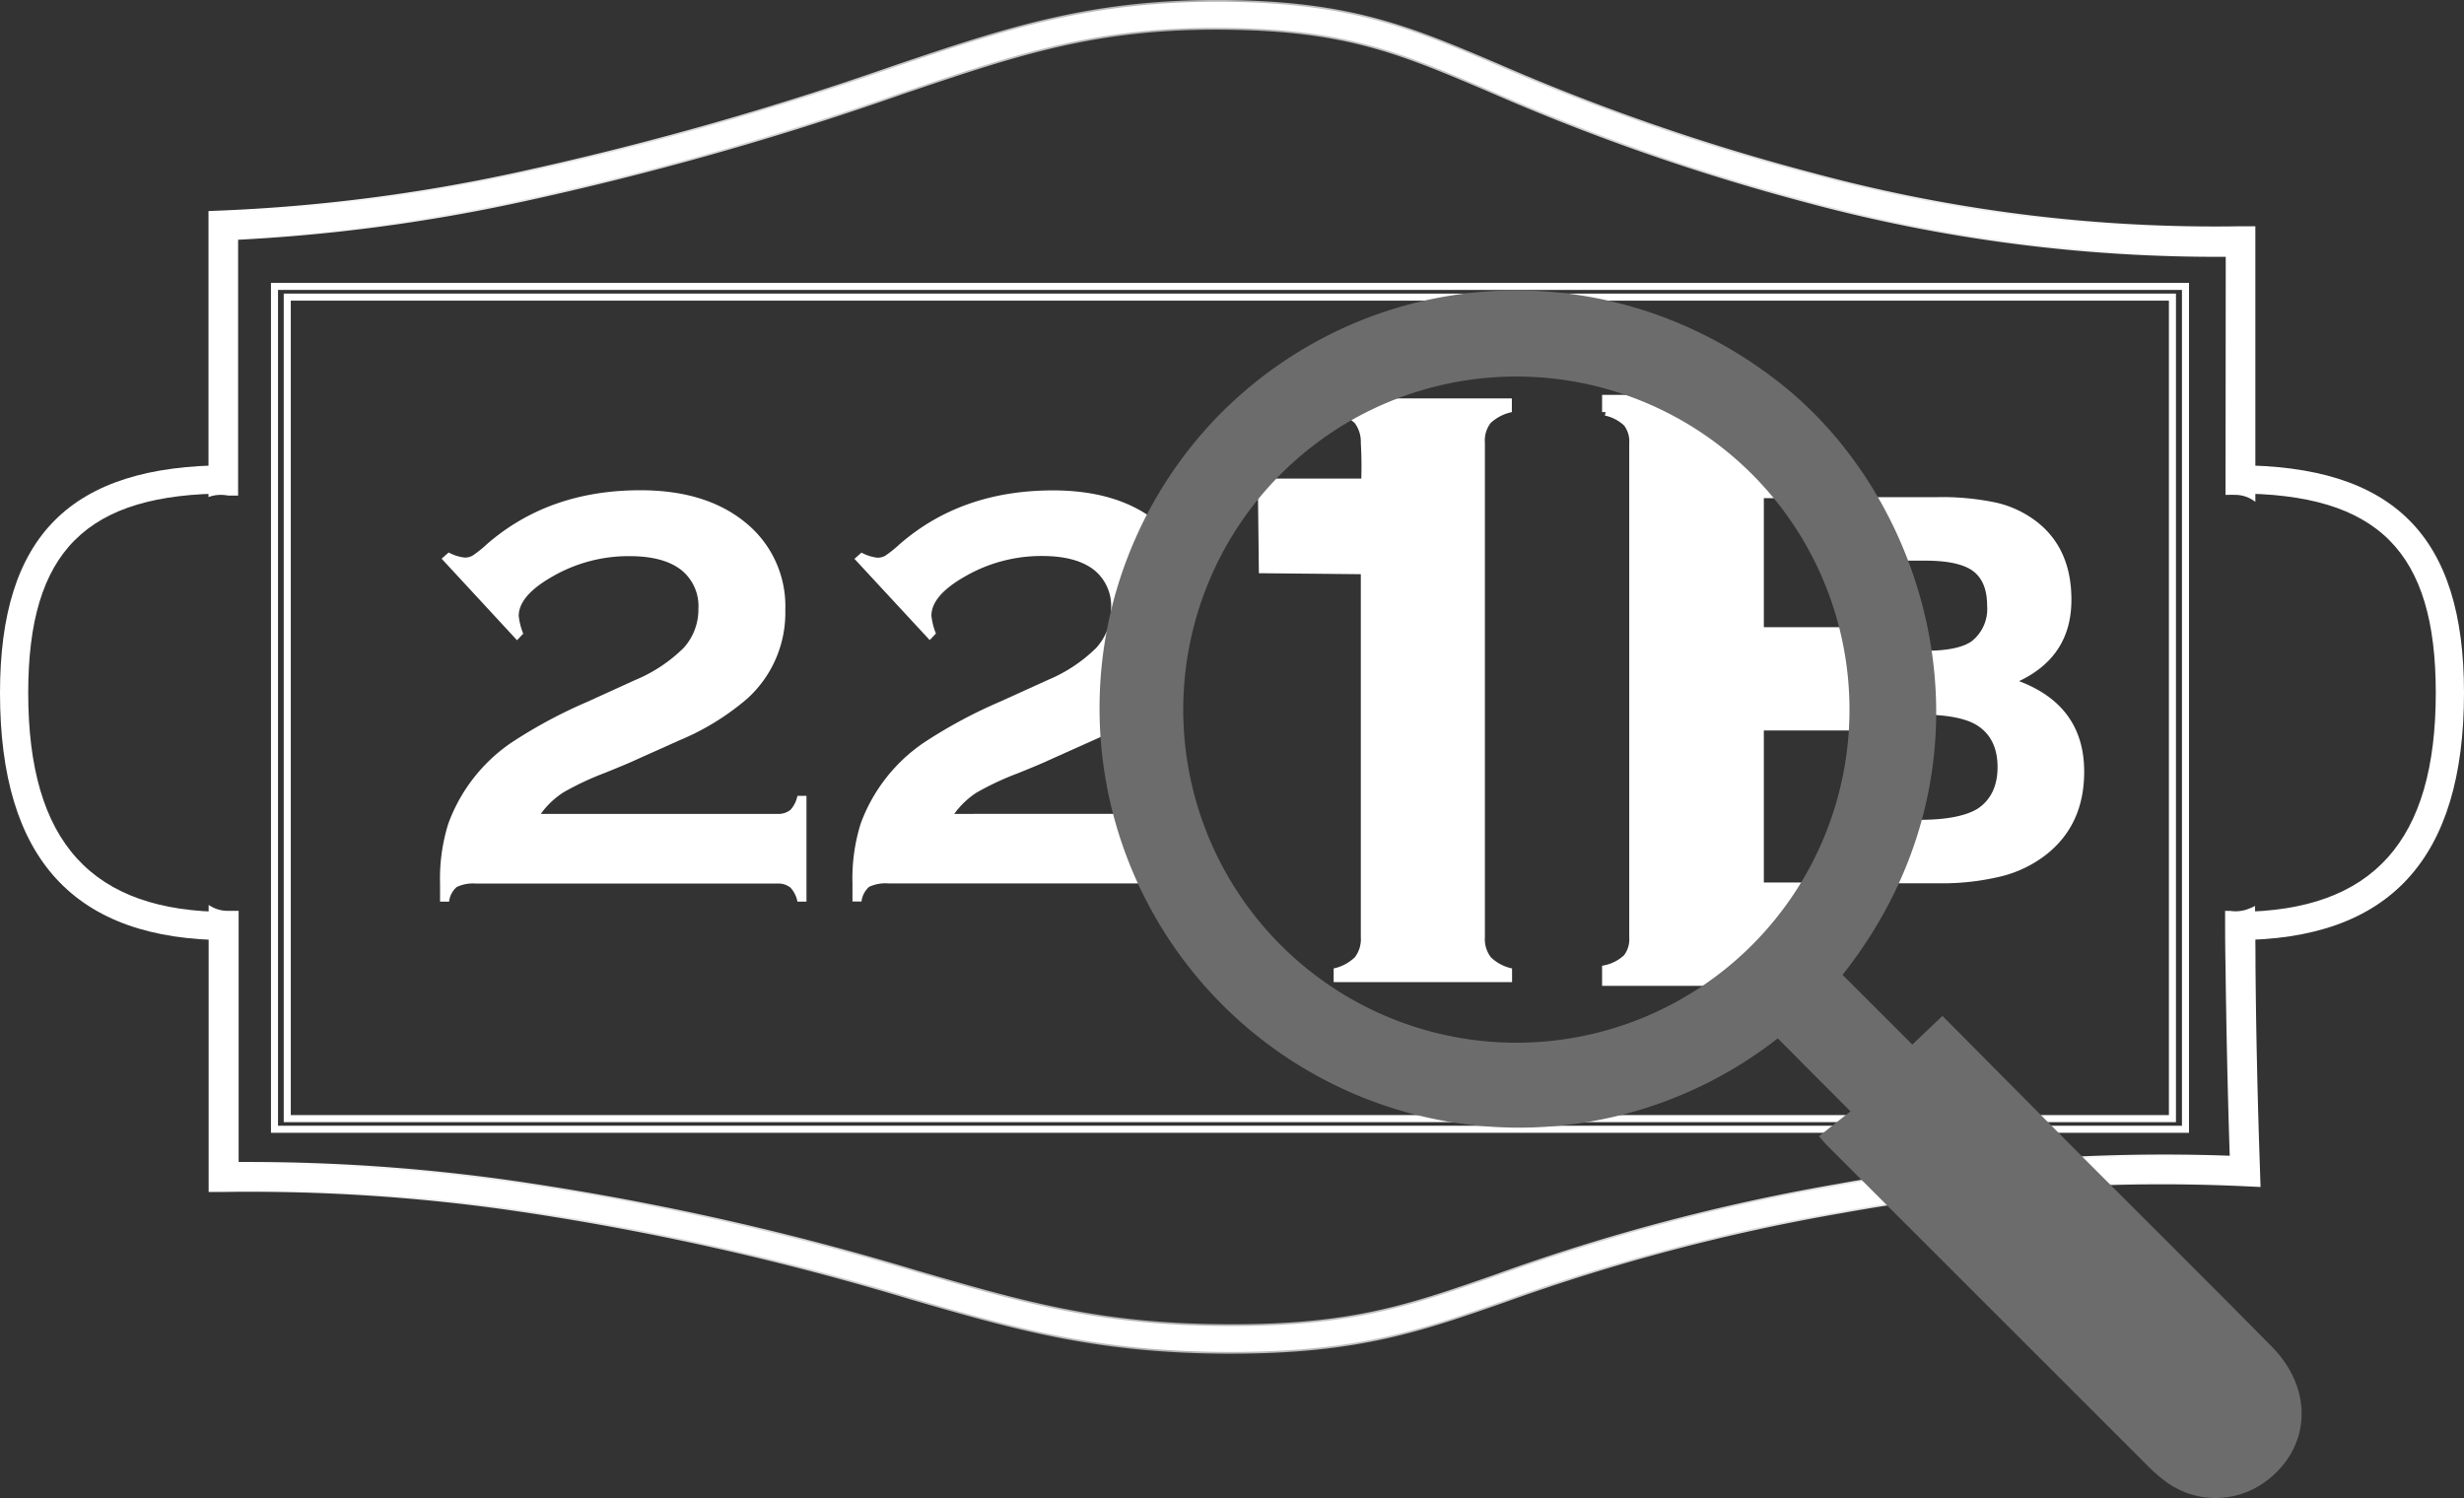 <svg id="Layer_1" data-name="Layer 1" xmlns="http://www.w3.org/2000/svg" xmlns:xlink="http://www.w3.org/1999/xlink" viewBox="0 0 349.28 212.36"><rect x="0" y="0" width="349.28" height="212.36" fill="#333333" stroke="none"/><defs><style>.cls-1{fill:none;}.cls-1,.cls-5{stroke:#fff;}.cls-1,.cls-2,.cls-3{stroke-miterlimit:10;}.cls-2,.cls-3,.cls-4,.cls-5{fill:#fff;}.cls-2,.cls-3{stroke-width:0.25px;}.cls-2{stroke:url(#linear-gradient);}.cls-3{stroke:url(#linear-gradient-2);}.cls-6{fill:#6c6c6c;}</style><linearGradient id="linear-gradient" x1="164.96" y1="-120.37" x2="455.13" y2="-120.37" gradientTransform="matrix(1, 0, 0, -1, -135.4, -84.76)" gradientUnits="userSpaceOnUse"><stop offset="0" stop-color="#fff"/><stop offset="0.47" stop-color="#b1b1b1"/><stop offset="1" stop-color="#fff"/></linearGradient><linearGradient id="linear-gradient-2" x1="164.98" y1="-244.87" x2="455.84" y2="-244.87" xlink:href="#linear-gradient"/></defs><rect class="cls-1" x="40.72" y="42.12" width="267.23" height="116.46"/><rect class="cls-1" x="38.91" y="40.6" width="270.89" height="119.49"/><path class="cls-2" d="M315.6,70.07H316a4.33,4.33,0,0,1,.72,0,4.8,4.8,0,0,1,2.86.87V32.24h-2a218.07,218.07,0,0,1-60.73-7.59A306.07,306.07,0,0,1,212.43,9.24C199.92,3.91,191.65.39,173.94.17c-19.09-.21-31,3.8-47.47,9.38A449.32,449.32,0,0,1,72.71,24.73,244.2,244.2,0,0,1,31.6,30l-1.92.08V70.33a5,5,0,0,1,1.67-.26,5.56,5.56,0,0,1,1,.1h1.28V33.91a249.07,249.07,0,0,0,40-5.31,452.77,452.77,0,0,0,54.19-15.3c16.7-5.66,27.71-9.39,46.14-9.17,16.92.21,24.47,3.42,37,8.75a310,310,0,0,0,44.89,15.69,223,223,0,0,0,59.78,7.75Z" transform="translate(0 -0.04)"/><path class="cls-3" d="M319.6,136.92c0-3.11-.05-5.63-.06-8.25a3.64,3.64,0,0,1-.57.25,5.08,5.08,0,0,1-2.11.43,4.62,4.62,0,0,1-.74-.06,5.61,5.61,0,0,1-.58,0c0,2.43,0,4.81.06,7.72.11,9.08.31,18.15.6,27a258.37,258.37,0,0,0-55.74,4,285.12,285.12,0,0,0-48.41,12.81c-12.33,4.3-20.44,7.16-38.09,7.07-18-.06-28.82-3.21-43.81-7.56A391.21,391.21,0,0,0,75.73,168a265.16,265.16,0,0,0-40.49-3.11H33.7v-35.6H32.37a4.85,4.85,0,0,1-2.67-.74v40.34h2a261.49,261.49,0,0,1,43.39,3A386.74,386.74,0,0,1,129,184.1c14.73,4.28,26.37,7.66,44.91,7.72h.59c17.91,0,26.71-3.07,38.83-7.3a282.13,282.13,0,0,1,47.82-12.64,253.84,253.84,0,0,1,57-3.8l2.16.1-.07-2.17C319.91,156.49,319.68,146.71,319.6,136.92Z" transform="translate(0 -0.04)"/><path class="cls-4" d="M32.28,133.32C10.56,133.32,0,121.86,0,98.26,0,76,10,66,32.28,66v4C12.2,70,4,78.19,4,98.26c0,21.19,9,31.06,28.28,31.06Z" transform="translate(0 -0.04)"/><path class="cls-4" d="M317,66v4c20.09,0,28.28,8.18,28.28,28.25,0,21-8.86,30.92-27.88,31.06H317v4c21.72,0,32.28-11.46,32.28-35.06C349.28,76,339.33,66,317,66Z" transform="translate(0 -0.04)"/><path class="cls-4" d="M76.66,115.42h33.5a2.77,2.77,0,0,0,1.88-.56,4.17,4.17,0,0,0,1-2h1.28v15h-1.28a4,4,0,0,0-1-2,2.77,2.77,0,0,0-1.88-.56H67.51a5.45,5.45,0,0,0-2.76.48,3.22,3.22,0,0,0-1.09,2.08H62.38V125.3a26.12,26.12,0,0,1,1.16-8.47,23.78,23.78,0,0,1,8.83-11.43,69,69,0,0,1,10.87-5.86L90,96.46A21.47,21.47,0,0,0,96.9,91.9,8.1,8.1,0,0,0,99,86.34a6.54,6.54,0,0,0-2.5-5.55q-2.5-1.91-7.28-1.91a21.58,21.58,0,0,0-10.84,2.85q-4.84,2.73-4.85,5.62a9.52,9.52,0,0,0,.64,2.52l-.88.93L62.6,79.24l1-.88a6.18,6.18,0,0,0,2.25.72A2.19,2.19,0,0,0,67,78.8a16.31,16.31,0,0,0,2-1.6q8.82-7.67,21.78-7.66,9.3,0,14.88,4.57a15.23,15.23,0,0,1,5.66,12.39,16.4,16.4,0,0,1-5.42,12.6A35.8,35.8,0,0,1,96.29,105l-6.18,2.77c-.67.32-2.12.93-4.37,1.84a41.13,41.13,0,0,0-5.86,2.75A11.88,11.88,0,0,0,76.66,115.42Z" transform="translate(0 -0.04)"/><path class="cls-4" d="M135.27,115.42a11.91,11.91,0,0,1,3.13-3,41.13,41.13,0,0,1,5.86-2.75c2.27-.91,3.72-1.53,4.37-1.84l6.18-2.77a38.83,38.83,0,0,0,8.26-4.83c1.2-5.36,3.36-10.6,3.1-16.15a4.3,4.3,0,0,1,2.33-4.25,15,15,0,0,0-4.35-5.7q-5.57-4.57-14.88-4.57-13,0-21.78,7.66a16.31,16.31,0,0,1-2,1.6,2.19,2.19,0,0,1-1.12.28,6.18,6.18,0,0,1-2.25-.72l-1,.88,10.67,11.52.88-.93a9.52,9.52,0,0,1-.64-2.52q0-2.89,4.85-5.62a21.58,21.58,0,0,1,10.84-2.85c3.18,0,5.6.64,7.28,1.91a6.54,6.54,0,0,1,2.5,5.55,8.1,8.1,0,0,1-2.1,5.56,21.47,21.47,0,0,1-6.88,4.56l-6.78,3.08a69,69,0,0,0-10.87,5.86A23.78,23.78,0,0,0,122,116.81a26.12,26.12,0,0,0-1.16,8.47v2.56h1.28a3.31,3.31,0,0,1,1.08-2.08,5.51,5.51,0,0,1,2.77-.48H166.8c-.44-3.32-1.66-6.5-2-9.87Z" transform="translate(0 -0.04)"/><path class="cls-4" d="M211.31,60a6.35,6.35,0,0,1,3-1.54V56.52H189.05v1.94a6.26,6.26,0,0,1,3,1.57,4.43,4.43,0,0,1,.85,2.79c.08,1.37.13,3.07.07,5.06H178.29q.09,6.72.16,13.42l8.57.08,5.88.06V132.9a4.22,4.22,0,0,1-.85,2.85,6.23,6.23,0,0,1-3,1.58v1.94h25.29v-1.94a6.15,6.15,0,0,1-3-1.58,4.22,4.22,0,0,1-.85-2.85V62.82A4.09,4.09,0,0,1,211.31,60Z" transform="translate(0 -0.04)"/><path class="cls-5" d="M258.86,134.67c1.51-3,3.48-5.77,4.77-8.84a1.42,1.42,0,0,1,.08-.18H249.53V103.09H272a24.08,24.08,0,0,1-.72-2.9c-.73-3.69-2.06-7.14-2.88-10.74H249.53V70.16h10.23a46.92,46.92,0,0,0-7-6.21c-1.24-.87-2.43-1.74-3.53-2.68-.15.11-.27.23-.43.33l-1.2.5a5,5,0,0,1-2.66,0s.66-1.84-.71-2.58-1.53,1.34-1.88.79a4.45,4.45,0,0,1-1-3.69v-.1H227.6v1.94a6.26,6.26,0,0,1,3,1.57,4.24,4.24,0,0,1,.85,2.85v70.05a4.24,4.24,0,0,1-.85,2.85,6.28,6.28,0,0,1-3,1.58v1.94h31.1A5.44,5.44,0,0,1,258.86,134.67Z" transform="translate(0 -0.04)"/><path class="cls-4" d="M286.21,96.6q7.43-3.52,7.42-11.55,0-7.18-4.85-11a14.83,14.83,0,0,0-5.7-2.73,36.92,36.92,0,0,0-8.58-.8H261.6a18.64,18.64,0,0,1,3.3,7,5.18,5.18,0,0,1,.09,2h7.91q4.78,0,6.78,1.47c1.33,1,2,2.62,2,4.91a5.82,5.82,0,0,1-2.13,5q-1.87,1.39-6.66,1.4h-5.21a4.91,4.91,0,0,1,.52,2.16c0,1.21-.08,2.41-.08,3.62a16.45,16.45,0,0,0,0,1.72l.2,1a3.35,3.35,0,0,1,.08.54h3.77q5.7,0,8.14,1.56c1.9,1.23,2.85,3.19,2.85,5.9s-1,4.69-2.85,5.9c-1.65,1-4.37,1.56-8.14,1.56H267.6a11.4,11.4,0,0,1-.84,9h8.1a35.39,35.39,0,0,0,8.88-1,17,17,0,0,0,6.32-3.07q5.38-4.24,5.38-11.75Q295.44,100.1,286.21,96.6Z" transform="translate(0 -0.04)"/><path class="cls-6" d="M261.19,138.24l9.89,9.88,4.27-4.06c6.37,6.41,12.68,12.78,19,19.13,9.23,9.26,18.51,18.45,27.69,27.76,6,6.08,5.53,14.41-.92,19.14a11.91,11.91,0,0,1-14.1,0,22.15,22.15,0,0,1-2.33-2L259,162.42c-.29-.29-.56-.62-1.16-1.3l4.47-3.53L252,147.24a59.46,59.46,0,0,1-79.55-88c21-21.66,55.21-24.52,80.11-4.7C274.21,71.76,284.51,108.7,261.19,138.24ZM215,147.86a47.22,47.22,0,1,0-47.27-47.24A47.22,47.22,0,0,0,215,147.86Z" transform="translate(0 -0.04)"/><path d="M180.33,84.73" transform="translate(0 -0.04)"/></svg>